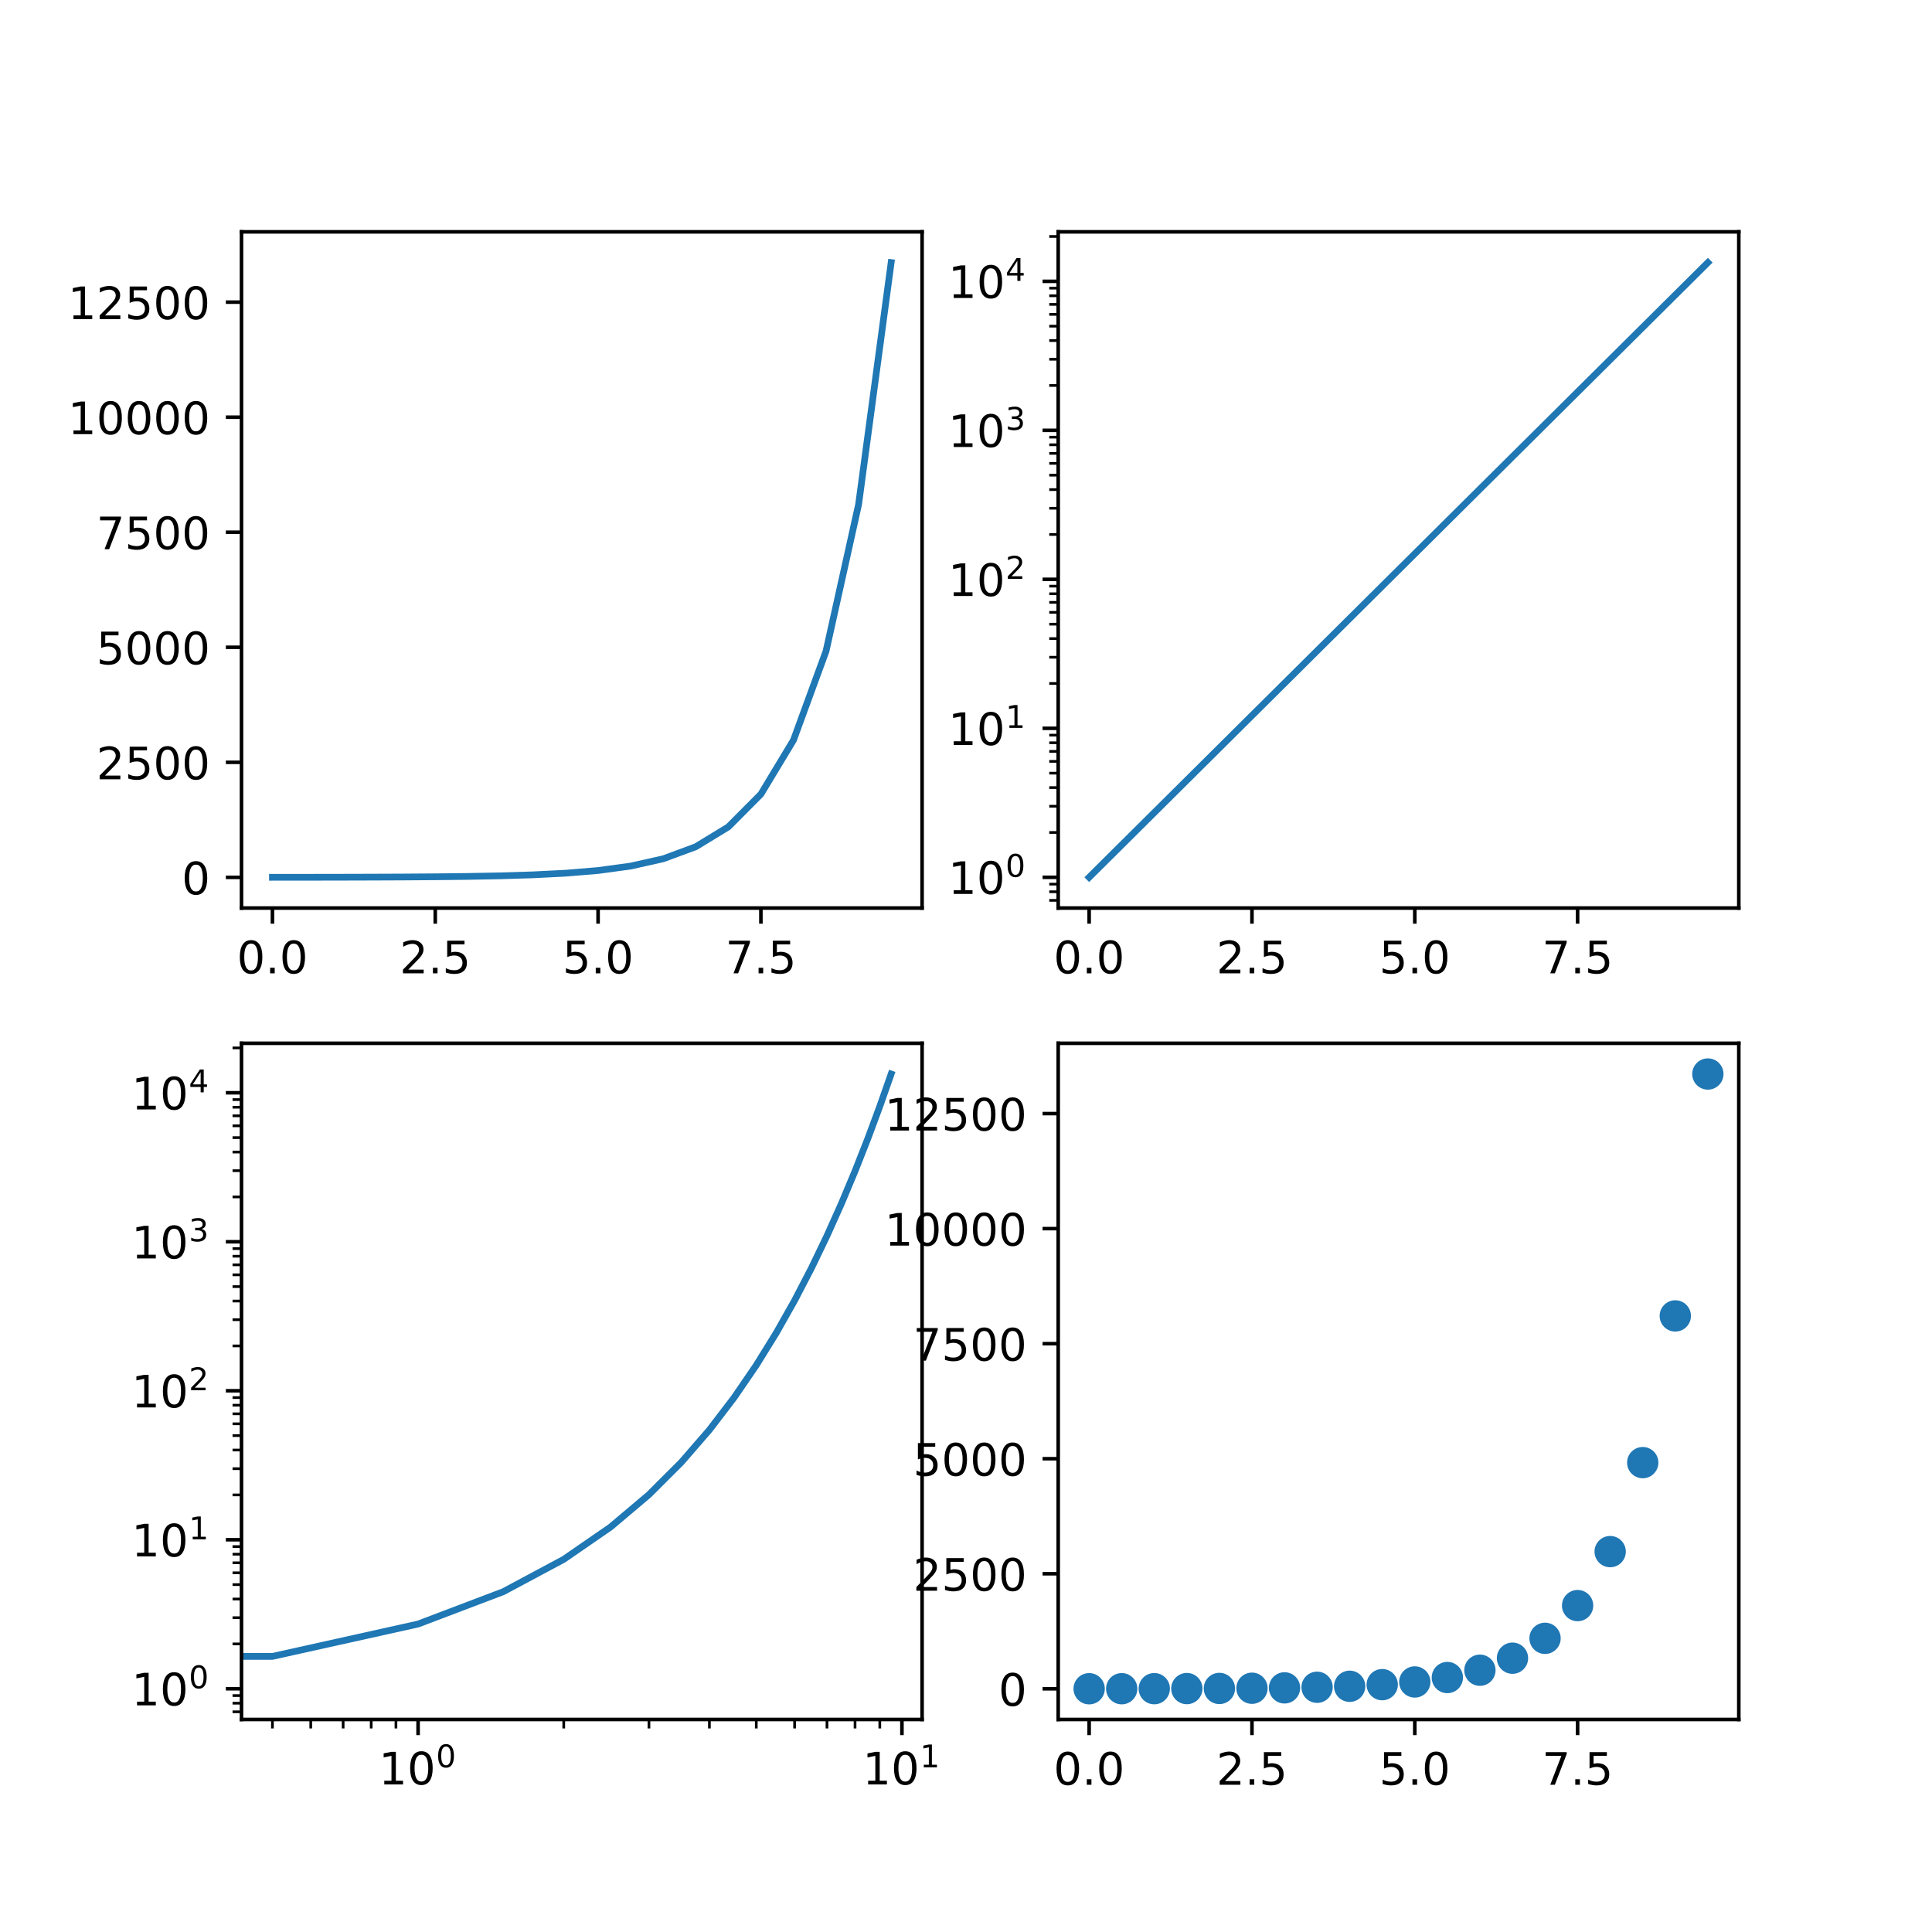 <?xml version="1.0" encoding="utf-8" standalone="no"?>
<!DOCTYPE svg PUBLIC "-//W3C//DTD SVG 1.1//EN"
  "http://www.w3.org/Graphics/SVG/1.1/DTD/svg11.dtd">
<!-- Created with matplotlib (https://matplotlib.org/) -->
<svg height="432pt" version="1.1" viewBox="0 0 432 432" width="432pt" xmlns="http://www.w3.org/2000/svg" xmlns:xlink="http://www.w3.org/1999/xlink">
 <defs>
  <style type="text/css">*{stroke-linecap:butt;stroke-linejoin:round;}</style>
 </defs>
 <g id="figure_1">
  <g id="patch_1">
   <path d="M 0 432 
L 432 432 
L 432 0 
L 0 0 
z
" style="fill:#ffffff;"/>
  </g>
  <g id="axes_1">
   <g id="patch_2">
    <path d="M 54 203.04 
L 206.182 203.04 
L 206.182 51.84 
L 54 51.84 
z
" style="fill:#ffffff;"/>
   </g>
   <g id="matplotlib.axis_1">
    <g id="xtick_1">
     <g id="line2d_1">
      <defs>
       <path d="M 0 0 
L 0 3.5 
" id="mc8e345c197" style="stroke:#000000;stroke-width:0.8;"/>
      </defs>
      <g>
       <use style="stroke:#000000;stroke-width:0.8;" x="60.917" xlink:href="#mc8e345c197" y="203.04"/>
      </g>
     </g>
     <g id="text_1">
      <!-- 0.0 -->
      <g transform="translate(52.966 217.638)scale(0.1 -0.1)">
       <defs>
        <path d="M 31.781 66.406 
Q 24.172 66.406 20.328 58.906 
Q 16.5 51.422 16.5 36.375 
Q 16.5 21.391 20.328 13.891 
Q 24.172 6.391 31.781 6.391 
Q 39.453 6.391 43.281 13.891 
Q 47.125 21.391 47.125 36.375 
Q 47.125 51.422 43.281 58.906 
Q 39.453 66.406 31.781 66.406 
z
M 31.781 74.219 
Q 44.047 74.219 50.516 64.516 
Q 56.984 54.828 56.984 36.375 
Q 56.984 17.969 50.516 8.266 
Q 44.047 -1.422 31.781 -1.422 
Q 19.531 -1.422 13.062 8.266 
Q 6.594 17.969 6.594 36.375 
Q 6.594 54.828 13.062 64.516 
Q 19.531 74.219 31.781 74.219 
z
" id="DejaVuSans-48"/>
        <path d="M 10.688 12.406 
L 21 12.406 
L 21 0 
L 10.688 0 
z
" id="DejaVuSans-46"/>
       </defs>
       <use xlink:href="#DejaVuSans-48"/>
       <use x="63.623" xlink:href="#DejaVuSans-46"/>
       <use x="95.41" xlink:href="#DejaVuSans-48"/>
      </g>
     </g>
    </g>
    <g id="xtick_2">
     <g id="line2d_2">
      <g>
       <use style="stroke:#000000;stroke-width:0.8;" x="97.324" xlink:href="#mc8e345c197" y="203.04"/>
      </g>
     </g>
     <g id="text_2">
      <!-- 2.5 -->
      <g transform="translate(89.373 217.638)scale(0.1 -0.1)">
       <defs>
        <path d="M 19.188 8.297 
L 53.609 8.297 
L 53.609 0 
L 7.328 0 
L 7.328 8.297 
Q 12.938 14.109 22.625 23.891 
Q 32.328 33.688 34.812 36.531 
Q 39.547 41.844 41.422 45.531 
Q 43.312 49.219 43.312 52.781 
Q 43.312 58.594 39.234 62.25 
Q 35.156 65.922 28.609 65.922 
Q 23.969 65.922 18.812 64.312 
Q 13.672 62.703 7.812 59.422 
L 7.812 69.391 
Q 13.766 71.781 18.938 73 
Q 24.125 74.219 28.422 74.219 
Q 39.75 74.219 46.484 68.547 
Q 53.219 62.891 53.219 53.422 
Q 53.219 48.922 51.531 44.891 
Q 49.859 40.875 45.406 35.406 
Q 44.188 33.984 37.641 27.219 
Q 31.109 20.453 19.188 8.297 
z
" id="DejaVuSans-50"/>
        <path d="M 10.797 72.906 
L 49.516 72.906 
L 49.516 64.594 
L 19.828 64.594 
L 19.828 46.734 
Q 21.969 47.469 24.109 47.828 
Q 26.266 48.188 28.422 48.188 
Q 40.625 48.188 47.75 41.5 
Q 54.891 34.812 54.891 23.391 
Q 54.891 11.625 47.562 5.094 
Q 40.234 -1.422 26.906 -1.422 
Q 22.312 -1.422 17.547 -0.641 
Q 12.797 0.141 7.719 1.703 
L 7.719 11.625 
Q 12.109 9.234 16.797 8.062 
Q 21.484 6.891 26.703 6.891 
Q 35.156 6.891 40.078 11.328 
Q 45.016 15.766 45.016 23.391 
Q 45.016 31 40.078 35.438 
Q 35.156 39.891 26.703 39.891 
Q 22.75 39.891 18.812 39.016 
Q 14.891 38.141 10.797 36.281 
z
" id="DejaVuSans-53"/>
       </defs>
       <use xlink:href="#DejaVuSans-50"/>
       <use x="63.623" xlink:href="#DejaVuSans-46"/>
       <use x="95.41" xlink:href="#DejaVuSans-53"/>
      </g>
     </g>
    </g>
    <g id="xtick_3">
     <g id="line2d_3">
      <g>
       <use style="stroke:#000000;stroke-width:0.8;" x="133.732" xlink:href="#mc8e345c197" y="203.04"/>
      </g>
     </g>
     <g id="text_3">
      <!-- 5.0 -->
      <g transform="translate(125.78 217.638)scale(0.1 -0.1)">
       <use xlink:href="#DejaVuSans-53"/>
       <use x="63.623" xlink:href="#DejaVuSans-46"/>
       <use x="95.41" xlink:href="#DejaVuSans-48"/>
      </g>
     </g>
    </g>
    <g id="xtick_4">
     <g id="line2d_4">
      <g>
       <use style="stroke:#000000;stroke-width:0.8;" x="170.139" xlink:href="#mc8e345c197" y="203.04"/>
      </g>
     </g>
     <g id="text_4">
      <!-- 7.5 -->
      <g transform="translate(162.187 217.638)scale(0.1 -0.1)">
       <defs>
        <path d="M 8.203 72.906 
L 55.078 72.906 
L 55.078 68.703 
L 28.609 0 
L 18.312 0 
L 43.219 64.594 
L 8.203 64.594 
z
" id="DejaVuSans-55"/>
       </defs>
       <use xlink:href="#DejaVuSans-55"/>
       <use x="63.623" xlink:href="#DejaVuSans-46"/>
       <use x="95.41" xlink:href="#DejaVuSans-53"/>
      </g>
     </g>
    </g>
   </g>
   <g id="matplotlib.axis_2">
    <g id="ytick_1">
     <g id="line2d_5">
      <defs>
       <path d="M 0 0 
L -3.5 0 
" id="ma09804a16c" style="stroke:#000000;stroke-width:0.8;"/>
      </defs>
      <g>
       <use style="stroke:#000000;stroke-width:0.8;" x="54" xlink:href="#ma09804a16c" y="196.178"/>
      </g>
     </g>
     <g id="text_5">
      <!-- 0 -->
      <g transform="translate(40.638 199.977)scale(0.1 -0.1)">
       <use xlink:href="#DejaVuSans-48"/>
      </g>
     </g>
    </g>
    <g id="ytick_2">
     <g id="line2d_6">
      <g>
       <use style="stroke:#000000;stroke-width:0.8;" x="54" xlink:href="#ma09804a16c" y="170.454"/>
      </g>
     </g>
     <g id="text_6">
      <!-- 2500 -->
      <g transform="translate(21.55 174.253)scale(0.1 -0.1)">
       <use xlink:href="#DejaVuSans-50"/>
       <use x="63.623" xlink:href="#DejaVuSans-53"/>
       <use x="127.246" xlink:href="#DejaVuSans-48"/>
       <use x="190.869" xlink:href="#DejaVuSans-48"/>
      </g>
     </g>
    </g>
    <g id="ytick_3">
     <g id="line2d_7">
      <g>
       <use style="stroke:#000000;stroke-width:0.8;" x="54" xlink:href="#ma09804a16c" y="144.73"/>
      </g>
     </g>
     <g id="text_7">
      <!-- 5000 -->
      <g transform="translate(21.55 148.529)scale(0.1 -0.1)">
       <use xlink:href="#DejaVuSans-53"/>
       <use x="63.623" xlink:href="#DejaVuSans-48"/>
       <use x="127.246" xlink:href="#DejaVuSans-48"/>
       <use x="190.869" xlink:href="#DejaVuSans-48"/>
      </g>
     </g>
    </g>
    <g id="ytick_4">
     <g id="line2d_8">
      <g>
       <use style="stroke:#000000;stroke-width:0.8;" x="54" xlink:href="#ma09804a16c" y="119.006"/>
      </g>
     </g>
     <g id="text_8">
      <!-- 7500 -->
      <g transform="translate(21.55 122.806)scale(0.1 -0.1)">
       <use xlink:href="#DejaVuSans-55"/>
       <use x="63.623" xlink:href="#DejaVuSans-53"/>
       <use x="127.246" xlink:href="#DejaVuSans-48"/>
       <use x="190.869" xlink:href="#DejaVuSans-48"/>
      </g>
     </g>
    </g>
    <g id="ytick_5">
     <g id="line2d_9">
      <g>
       <use style="stroke:#000000;stroke-width:0.8;" x="54" xlink:href="#ma09804a16c" y="93.283"/>
      </g>
     </g>
     <g id="text_9">
      <!-- 10000 -->
      <g transform="translate(15.188 97.082)scale(0.1 -0.1)">
       <defs>
        <path d="M 12.406 8.297 
L 28.516 8.297 
L 28.516 63.922 
L 10.984 60.406 
L 10.984 69.391 
L 28.422 72.906 
L 38.281 72.906 
L 38.281 8.297 
L 54.391 8.297 
L 54.391 0 
L 12.406 0 
z
" id="DejaVuSans-49"/>
       </defs>
       <use xlink:href="#DejaVuSans-49"/>
       <use x="63.623" xlink:href="#DejaVuSans-48"/>
       <use x="127.246" xlink:href="#DejaVuSans-48"/>
       <use x="190.869" xlink:href="#DejaVuSans-48"/>
       <use x="254.492" xlink:href="#DejaVuSans-48"/>
      </g>
     </g>
    </g>
    <g id="ytick_6">
     <g id="line2d_10">
      <g>
       <use style="stroke:#000000;stroke-width:0.8;" x="54" xlink:href="#ma09804a16c" y="67.559"/>
      </g>
     </g>
     <g id="text_10">
      <!-- 12500 -->
      <g transform="translate(15.188 71.358)scale(0.1 -0.1)">
       <use xlink:href="#DejaVuSans-49"/>
       <use x="63.623" xlink:href="#DejaVuSans-50"/>
       <use x="127.246" xlink:href="#DejaVuSans-53"/>
       <use x="190.869" xlink:href="#DejaVuSans-48"/>
       <use x="254.492" xlink:href="#DejaVuSans-48"/>
      </g>
     </g>
    </g>
   </g>
   <g id="line2d_11">
    <path clip-path="url(#pe2dad04ffe)" d="M 60.917 196.167 
L 68.199 196.161 
L 75.48 196.15 
L 82.762 196.131 
L 90.043 196.102 
L 97.324 196.052 
L 104.606 195.971 
L 111.887 195.837 
L 119.169 195.616 
L 126.45 195.251 
L 133.732 194.65 
L 141.013 193.66 
L 148.294 192.026 
L 155.576 189.334 
L 162.857 184.894 
L 170.139 177.574 
L 177.42 165.505 
L 184.702 145.607 
L 191.983 112.801 
L 199.264 58.713 
" style="fill:none;stroke:#1f77b4;stroke-linecap:square;stroke-width:1.5;"/>
   </g>
   <g id="patch_3">
    <path d="M 54 203.04 
L 54 51.84 
" style="fill:none;stroke:#000000;stroke-linecap:square;stroke-linejoin:miter;stroke-width:0.8;"/>
   </g>
   <g id="patch_4">
    <path d="M 206.182 203.04 
L 206.182 51.84 
" style="fill:none;stroke:#000000;stroke-linecap:square;stroke-linejoin:miter;stroke-width:0.8;"/>
   </g>
   <g id="patch_5">
    <path d="M 54 203.04 
L 206.182 203.04 
" style="fill:none;stroke:#000000;stroke-linecap:square;stroke-linejoin:miter;stroke-width:0.8;"/>
   </g>
   <g id="patch_6">
    <path d="M 54 51.84 
L 206.182 51.84 
" style="fill:none;stroke:#000000;stroke-linecap:square;stroke-linejoin:miter;stroke-width:0.8;"/>
   </g>
  </g>
  <g id="axes_2">
   <g id="patch_7">
    <path d="M 236.618 203.04 
L 388.8 203.04 
L 388.8 51.84 
L 236.618 51.84 
z
" style="fill:#ffffff;"/>
   </g>
   <g id="matplotlib.axis_3">
    <g id="xtick_5">
     <g id="line2d_12">
      <g>
       <use style="stroke:#000000;stroke-width:0.8;" x="243.536" xlink:href="#mc8e345c197" y="203.04"/>
      </g>
     </g>
     <g id="text_11">
      <!-- 0.0 -->
      <g transform="translate(235.584 217.638)scale(0.1 -0.1)">
       <use xlink:href="#DejaVuSans-48"/>
       <use x="63.623" xlink:href="#DejaVuSans-46"/>
       <use x="95.41" xlink:href="#DejaVuSans-48"/>
      </g>
     </g>
    </g>
    <g id="xtick_6">
     <g id="line2d_13">
      <g>
       <use style="stroke:#000000;stroke-width:0.8;" x="279.943" xlink:href="#mc8e345c197" y="203.04"/>
      </g>
     </g>
     <g id="text_12">
      <!-- 2.5 -->
      <g transform="translate(271.991 217.638)scale(0.1 -0.1)">
       <use xlink:href="#DejaVuSans-50"/>
       <use x="63.623" xlink:href="#DejaVuSans-46"/>
       <use x="95.41" xlink:href="#DejaVuSans-53"/>
      </g>
     </g>
    </g>
    <g id="xtick_7">
     <g id="line2d_14">
      <g>
       <use style="stroke:#000000;stroke-width:0.8;" x="316.35" xlink:href="#mc8e345c197" y="203.04"/>
      </g>
     </g>
     <g id="text_13">
      <!-- 5.0 -->
      <g transform="translate(308.398 217.638)scale(0.1 -0.1)">
       <use xlink:href="#DejaVuSans-53"/>
       <use x="63.623" xlink:href="#DejaVuSans-46"/>
       <use x="95.41" xlink:href="#DejaVuSans-48"/>
      </g>
     </g>
    </g>
    <g id="xtick_8">
     <g id="line2d_15">
      <g>
       <use style="stroke:#000000;stroke-width:0.8;" x="352.757" xlink:href="#mc8e345c197" y="203.04"/>
      </g>
     </g>
     <g id="text_14">
      <!-- 7.5 -->
      <g transform="translate(344.805 217.638)scale(0.1 -0.1)">
       <use xlink:href="#DejaVuSans-55"/>
       <use x="63.623" xlink:href="#DejaVuSans-46"/>
       <use x="95.41" xlink:href="#DejaVuSans-53"/>
      </g>
     </g>
    </g>
   </g>
   <g id="matplotlib.axis_4">
    <g id="ytick_7">
     <g id="line2d_16">
      <g>
       <use style="stroke:#000000;stroke-width:0.8;" x="236.618" xlink:href="#ma09804a16c" y="196.167"/>
      </g>
     </g>
     <g id="text_15">
      <!-- $\mathdefault{10^{0}}$ -->
      <g transform="translate(212.018 199.966)scale(0.1 -0.1)">
       <use transform="translate(0 0.766)" xlink:href="#DejaVuSans-49"/>
       <use transform="translate(63.623 0.766)" xlink:href="#DejaVuSans-48"/>
       <use transform="translate(128.203 39.047)scale(0.7)" xlink:href="#DejaVuSans-48"/>
      </g>
     </g>
    </g>
    <g id="ytick_8">
     <g id="line2d_17">
      <g>
       <use style="stroke:#000000;stroke-width:0.8;" x="236.618" xlink:href="#ma09804a16c" y="162.851"/>
      </g>
     </g>
     <g id="text_16">
      <!-- $\mathdefault{10^{1}}$ -->
      <g transform="translate(212.018 166.651)scale(0.1 -0.1)">
       <use transform="translate(0 0.684)" xlink:href="#DejaVuSans-49"/>
       <use transform="translate(63.623 0.684)" xlink:href="#DejaVuSans-48"/>
       <use transform="translate(128.203 38.966)scale(0.7)" xlink:href="#DejaVuSans-49"/>
      </g>
     </g>
    </g>
    <g id="ytick_9">
     <g id="line2d_18">
      <g>
       <use style="stroke:#000000;stroke-width:0.8;" x="236.618" xlink:href="#ma09804a16c" y="129.536"/>
      </g>
     </g>
     <g id="text_17">
      <!-- $\mathdefault{10^{2}}$ -->
      <g transform="translate(212.018 133.335)scale(0.1 -0.1)">
       <use transform="translate(0 0.766)" xlink:href="#DejaVuSans-49"/>
       <use transform="translate(63.623 0.766)" xlink:href="#DejaVuSans-48"/>
       <use transform="translate(128.203 39.047)scale(0.7)" xlink:href="#DejaVuSans-50"/>
      </g>
     </g>
    </g>
    <g id="ytick_10">
     <g id="line2d_19">
      <g>
       <use style="stroke:#000000;stroke-width:0.8;" x="236.618" xlink:href="#ma09804a16c" y="96.22"/>
      </g>
     </g>
     <g id="text_18">
      <!-- $\mathdefault{10^{3}}$ -->
      <g transform="translate(212.018 100.019)scale(0.1 -0.1)">
       <defs>
        <path d="M 40.578 39.312 
Q 47.656 37.797 51.625 33 
Q 55.609 28.219 55.609 21.188 
Q 55.609 10.406 48.188 4.484 
Q 40.766 -1.422 27.094 -1.422 
Q 22.516 -1.422 17.656 -0.516 
Q 12.797 0.391 7.625 2.203 
L 7.625 11.719 
Q 11.719 9.328 16.594 8.109 
Q 21.484 6.891 26.812 6.891 
Q 36.078 6.891 40.938 10.547 
Q 45.797 14.203 45.797 21.188 
Q 45.797 27.641 41.281 31.266 
Q 36.766 34.906 28.719 34.906 
L 20.219 34.906 
L 20.219 43.016 
L 29.109 43.016 
Q 36.375 43.016 40.234 45.922 
Q 44.094 48.828 44.094 54.297 
Q 44.094 59.906 40.109 62.906 
Q 36.141 65.922 28.719 65.922 
Q 24.656 65.922 20.016 65.031 
Q 15.375 64.156 9.812 62.312 
L 9.812 71.094 
Q 15.438 72.656 20.344 73.438 
Q 25.25 74.219 29.594 74.219 
Q 40.828 74.219 47.359 69.109 
Q 53.906 64.016 53.906 55.328 
Q 53.906 49.266 50.438 45.094 
Q 46.969 40.922 40.578 39.312 
z
" id="DejaVuSans-51"/>
       </defs>
       <use transform="translate(0 0.766)" xlink:href="#DejaVuSans-49"/>
       <use transform="translate(63.623 0.766)" xlink:href="#DejaVuSans-48"/>
       <use transform="translate(128.203 39.047)scale(0.7)" xlink:href="#DejaVuSans-51"/>
      </g>
     </g>
    </g>
    <g id="ytick_11">
     <g id="line2d_20">
      <g>
       <use style="stroke:#000000;stroke-width:0.8;" x="236.618" xlink:href="#ma09804a16c" y="62.904"/>
      </g>
     </g>
     <g id="text_19">
      <!-- $\mathdefault{10^{4}}$ -->
      <g transform="translate(212.018 66.703)scale(0.1 -0.1)">
       <defs>
        <path d="M 37.797 64.312 
L 12.891 25.391 
L 37.797 25.391 
z
M 35.203 72.906 
L 47.609 72.906 
L 47.609 25.391 
L 58.016 25.391 
L 58.016 17.188 
L 47.609 17.188 
L 47.609 0 
L 37.797 0 
L 37.797 17.188 
L 4.891 17.188 
L 4.891 26.703 
z
" id="DejaVuSans-52"/>
       </defs>
       <use transform="translate(0 0.684)" xlink:href="#DejaVuSans-49"/>
       <use transform="translate(63.623 0.684)" xlink:href="#DejaVuSans-48"/>
       <use transform="translate(128.203 38.966)scale(0.7)" xlink:href="#DejaVuSans-52"/>
      </g>
     </g>
    </g>
    <g id="ytick_12">
     <g id="line2d_21">
      <defs>
       <path d="M 0 0 
L -2 0 
" id="m58f9745319" style="stroke:#000000;stroke-width:0.6;"/>
      </defs>
      <g>
       <use style="stroke:#000000;stroke-width:0.6;" x="236.618" xlink:href="#m58f9745319" y="201.328"/>
      </g>
     </g>
    </g>
    <g id="ytick_13">
     <g id="line2d_22">
      <g>
       <use style="stroke:#000000;stroke-width:0.6;" x="236.618" xlink:href="#m58f9745319" y="199.396"/>
      </g>
     </g>
    </g>
    <g id="ytick_14">
     <g id="line2d_23">
      <g>
       <use style="stroke:#000000;stroke-width:0.6;" x="236.618" xlink:href="#m58f9745319" y="197.692"/>
      </g>
     </g>
    </g>
    <g id="ytick_15">
     <g id="line2d_24">
      <g>
       <use style="stroke:#000000;stroke-width:0.6;" x="236.618" xlink:href="#m58f9745319" y="186.138"/>
      </g>
     </g>
    </g>
    <g id="ytick_16">
     <g id="line2d_25">
      <g>
       <use style="stroke:#000000;stroke-width:0.6;" x="236.618" xlink:href="#m58f9745319" y="180.272"/>
      </g>
     </g>
    </g>
    <g id="ytick_17">
     <g id="line2d_26">
      <g>
       <use style="stroke:#000000;stroke-width:0.6;" x="236.618" xlink:href="#m58f9745319" y="176.109"/>
      </g>
     </g>
    </g>
    <g id="ytick_18">
     <g id="line2d_27">
      <g>
       <use style="stroke:#000000;stroke-width:0.6;" x="236.618" xlink:href="#m58f9745319" y="172.88"/>
      </g>
     </g>
    </g>
    <g id="ytick_19">
     <g id="line2d_28">
      <g>
       <use style="stroke:#000000;stroke-width:0.6;" x="236.618" xlink:href="#m58f9745319" y="170.242"/>
      </g>
     </g>
    </g>
    <g id="ytick_20">
     <g id="line2d_29">
      <g>
       <use style="stroke:#000000;stroke-width:0.6;" x="236.618" xlink:href="#m58f9745319" y="168.012"/>
      </g>
     </g>
    </g>
    <g id="ytick_21">
     <g id="line2d_30">
      <g>
       <use style="stroke:#000000;stroke-width:0.6;" x="236.618" xlink:href="#m58f9745319" y="166.08"/>
      </g>
     </g>
    </g>
    <g id="ytick_22">
     <g id="line2d_31">
      <g>
       <use style="stroke:#000000;stroke-width:0.6;" x="236.618" xlink:href="#m58f9745319" y="164.376"/>
      </g>
     </g>
    </g>
    <g id="ytick_23">
     <g id="line2d_32">
      <g>
       <use style="stroke:#000000;stroke-width:0.6;" x="236.618" xlink:href="#m58f9745319" y="152.822"/>
      </g>
     </g>
    </g>
    <g id="ytick_24">
     <g id="line2d_33">
      <g>
       <use style="stroke:#000000;stroke-width:0.6;" x="236.618" xlink:href="#m58f9745319" y="146.956"/>
      </g>
     </g>
    </g>
    <g id="ytick_25">
     <g id="line2d_34">
      <g>
       <use style="stroke:#000000;stroke-width:0.6;" x="236.618" xlink:href="#m58f9745319" y="142.793"/>
      </g>
     </g>
    </g>
    <g id="ytick_26">
     <g id="line2d_35">
      <g>
       <use style="stroke:#000000;stroke-width:0.6;" x="236.618" xlink:href="#m58f9745319" y="139.565"/>
      </g>
     </g>
    </g>
    <g id="ytick_27">
     <g id="line2d_36">
      <g>
       <use style="stroke:#000000;stroke-width:0.6;" x="236.618" xlink:href="#m58f9745319" y="136.927"/>
      </g>
     </g>
    </g>
    <g id="ytick_28">
     <g id="line2d_37">
      <g>
       <use style="stroke:#000000;stroke-width:0.6;" x="236.618" xlink:href="#m58f9745319" y="134.696"/>
      </g>
     </g>
    </g>
    <g id="ytick_29">
     <g id="line2d_38">
      <g>
       <use style="stroke:#000000;stroke-width:0.6;" x="236.618" xlink:href="#m58f9745319" y="132.764"/>
      </g>
     </g>
    </g>
    <g id="ytick_30">
     <g id="line2d_39">
      <g>
       <use style="stroke:#000000;stroke-width:0.6;" x="236.618" xlink:href="#m58f9745319" y="131.06"/>
      </g>
     </g>
    </g>
    <g id="ytick_31">
     <g id="line2d_40">
      <g>
       <use style="stroke:#000000;stroke-width:0.6;" x="236.618" xlink:href="#m58f9745319" y="119.506"/>
      </g>
     </g>
    </g>
    <g id="ytick_32">
     <g id="line2d_41">
      <g>
       <use style="stroke:#000000;stroke-width:0.6;" x="236.618" xlink:href="#m58f9745319" y="113.64"/>
      </g>
     </g>
    </g>
    <g id="ytick_33">
     <g id="line2d_42">
      <g>
       <use style="stroke:#000000;stroke-width:0.6;" x="236.618" xlink:href="#m58f9745319" y="109.477"/>
      </g>
     </g>
    </g>
    <g id="ytick_34">
     <g id="line2d_43">
      <g>
       <use style="stroke:#000000;stroke-width:0.6;" x="236.618" xlink:href="#m58f9745319" y="106.249"/>
      </g>
     </g>
    </g>
    <g id="ytick_35">
     <g id="line2d_44">
      <g>
       <use style="stroke:#000000;stroke-width:0.6;" x="236.618" xlink:href="#m58f9745319" y="103.611"/>
      </g>
     </g>
    </g>
    <g id="ytick_36">
     <g id="line2d_45">
      <g>
       <use style="stroke:#000000;stroke-width:0.6;" x="236.618" xlink:href="#m58f9745319" y="101.38"/>
      </g>
     </g>
    </g>
    <g id="ytick_37">
     <g id="line2d_46">
      <g>
       <use style="stroke:#000000;stroke-width:0.6;" x="236.618" xlink:href="#m58f9745319" y="99.448"/>
      </g>
     </g>
    </g>
    <g id="ytick_38">
     <g id="line2d_47">
      <g>
       <use style="stroke:#000000;stroke-width:0.6;" x="236.618" xlink:href="#m58f9745319" y="97.744"/>
      </g>
     </g>
    </g>
    <g id="ytick_39">
     <g id="line2d_48">
      <g>
       <use style="stroke:#000000;stroke-width:0.6;" x="236.618" xlink:href="#m58f9745319" y="86.191"/>
      </g>
     </g>
    </g>
    <g id="ytick_40">
     <g id="line2d_49">
      <g>
       <use style="stroke:#000000;stroke-width:0.6;" x="236.618" xlink:href="#m58f9745319" y="80.324"/>
      </g>
     </g>
    </g>
    <g id="ytick_41">
     <g id="line2d_50">
      <g>
       <use style="stroke:#000000;stroke-width:0.6;" x="236.618" xlink:href="#m58f9745319" y="76.162"/>
      </g>
     </g>
    </g>
    <g id="ytick_42">
     <g id="line2d_51">
      <g>
       <use style="stroke:#000000;stroke-width:0.6;" x="236.618" xlink:href="#m58f9745319" y="72.933"/>
      </g>
     </g>
    </g>
    <g id="ytick_43">
     <g id="line2d_52">
      <g>
       <use style="stroke:#000000;stroke-width:0.6;" x="236.618" xlink:href="#m58f9745319" y="70.295"/>
      </g>
     </g>
    </g>
    <g id="ytick_44">
     <g id="line2d_53">
      <g>
       <use style="stroke:#000000;stroke-width:0.6;" x="236.618" xlink:href="#m58f9745319" y="68.064"/>
      </g>
     </g>
    </g>
    <g id="ytick_45">
     <g id="line2d_54">
      <g>
       <use style="stroke:#000000;stroke-width:0.6;" x="236.618" xlink:href="#m58f9745319" y="66.132"/>
      </g>
     </g>
    </g>
    <g id="ytick_46">
     <g id="line2d_55">
      <g>
       <use style="stroke:#000000;stroke-width:0.6;" x="236.618" xlink:href="#m58f9745319" y="64.428"/>
      </g>
     </g>
    </g>
    <g id="ytick_47">
     <g id="line2d_56">
      <g>
       <use style="stroke:#000000;stroke-width:0.6;" x="236.618" xlink:href="#m58f9745319" y="52.875"/>
      </g>
     </g>
    </g>
   </g>
   <g id="line2d_57">
    <path clip-path="url(#p8d6ca2f34b)" d="M 243.536 196.167 
L 250.817 188.933 
L 258.098 181.698 
L 265.38 174.464 
L 272.661 167.229 
L 279.943 159.995 
L 287.224 152.761 
L 294.506 145.526 
L 301.787 138.292 
L 309.068 131.057 
L 316.35 123.823 
L 323.631 116.588 
L 330.913 109.354 
L 338.194 102.119 
L 345.476 94.885 
L 352.757 87.651 
L 360.038 80.416 
L 367.32 73.182 
L 374.601 65.947 
L 381.883 58.713 
" style="fill:none;stroke:#1f77b4;stroke-linecap:square;stroke-width:1.5;"/>
   </g>
   <g id="patch_8">
    <path d="M 236.618 203.04 
L 236.618 51.84 
" style="fill:none;stroke:#000000;stroke-linecap:square;stroke-linejoin:miter;stroke-width:0.8;"/>
   </g>
   <g id="patch_9">
    <path d="M 388.8 203.04 
L 388.8 51.84 
" style="fill:none;stroke:#000000;stroke-linecap:square;stroke-linejoin:miter;stroke-width:0.8;"/>
   </g>
   <g id="patch_10">
    <path d="M 236.618 203.04 
L 388.8 203.04 
" style="fill:none;stroke:#000000;stroke-linecap:square;stroke-linejoin:miter;stroke-width:0.8;"/>
   </g>
   <g id="patch_11">
    <path d="M 236.618 51.84 
L 388.8 51.84 
" style="fill:none;stroke:#000000;stroke-linecap:square;stroke-linejoin:miter;stroke-width:0.8;"/>
   </g>
  </g>
  <g id="axes_3">
   <g id="patch_12">
    <path d="M 54 384.48 
L 206.182 384.48 
L 206.182 233.28 
L 54 233.28 
z
" style="fill:#ffffff;"/>
   </g>
   <g id="matplotlib.axis_5">
    <g id="xtick_9">
     <g id="line2d_58">
      <g>
       <use style="stroke:#000000;stroke-width:0.8;" x="93.485" xlink:href="#mc8e345c197" y="384.48"/>
      </g>
     </g>
     <g id="text_20">
      <!-- $\mathdefault{10^{0}}$ -->
      <g transform="translate(84.685 399.078)scale(0.1 -0.1)">
       <use transform="translate(0 0.766)" xlink:href="#DejaVuSans-49"/>
       <use transform="translate(63.623 0.766)" xlink:href="#DejaVuSans-48"/>
       <use transform="translate(128.203 39.047)scale(0.7)" xlink:href="#DejaVuSans-48"/>
      </g>
     </g>
    </g>
    <g id="xtick_10">
     <g id="line2d_59">
      <g>
       <use style="stroke:#000000;stroke-width:0.8;" x="201.675" xlink:href="#mc8e345c197" y="384.48"/>
      </g>
     </g>
     <g id="text_21">
      <!-- $\mathdefault{10^{1}}$ -->
      <g transform="translate(192.875 399.078)scale(0.1 -0.1)">
       <use transform="translate(0 0.684)" xlink:href="#DejaVuSans-49"/>
       <use transform="translate(63.623 0.684)" xlink:href="#DejaVuSans-48"/>
       <use transform="translate(128.203 38.966)scale(0.7)" xlink:href="#DejaVuSans-49"/>
      </g>
     </g>
    </g>
    <g id="xtick_11">
     <g id="line2d_60">
      <defs>
       <path d="M 0 0 
L 0 2 
" id="m8cd9d436b9" style="stroke:#000000;stroke-width:0.6;"/>
      </defs>
      <g>
       <use style="stroke:#000000;stroke-width:0.6;" x="60.917" xlink:href="#m8cd9d436b9" y="384.48"/>
      </g>
     </g>
    </g>
    <g id="xtick_12">
     <g id="line2d_61">
      <g>
       <use style="stroke:#000000;stroke-width:0.6;" x="69.484" xlink:href="#m8cd9d436b9" y="384.48"/>
      </g>
     </g>
    </g>
    <g id="xtick_13">
     <g id="line2d_62">
      <g>
       <use style="stroke:#000000;stroke-width:0.6;" x="76.727" xlink:href="#m8cd9d436b9" y="384.48"/>
      </g>
     </g>
    </g>
    <g id="xtick_14">
     <g id="line2d_63">
      <g>
       <use style="stroke:#000000;stroke-width:0.6;" x="83.001" xlink:href="#m8cd9d436b9" y="384.48"/>
      </g>
     </g>
    </g>
    <g id="xtick_15">
     <g id="line2d_64">
      <g>
       <use style="stroke:#000000;stroke-width:0.6;" x="88.535" xlink:href="#m8cd9d436b9" y="384.48"/>
      </g>
     </g>
    </g>
    <g id="xtick_16">
     <g id="line2d_65">
      <g>
       <use style="stroke:#000000;stroke-width:0.6;" x="126.054" xlink:href="#m8cd9d436b9" y="384.48"/>
      </g>
     </g>
    </g>
    <g id="xtick_17">
     <g id="line2d_66">
      <g>
       <use style="stroke:#000000;stroke-width:0.6;" x="145.105" xlink:href="#m8cd9d436b9" y="384.48"/>
      </g>
     </g>
    </g>
    <g id="xtick_18">
     <g id="line2d_67">
      <g>
       <use style="stroke:#000000;stroke-width:0.6;" x="158.622" xlink:href="#m8cd9d436b9" y="384.48"/>
      </g>
     </g>
    </g>
    <g id="xtick_19">
     <g id="line2d_68">
      <g>
       <use style="stroke:#000000;stroke-width:0.6;" x="169.106" xlink:href="#m8cd9d436b9" y="384.48"/>
      </g>
     </g>
    </g>
    <g id="xtick_20">
     <g id="line2d_69">
      <g>
       <use style="stroke:#000000;stroke-width:0.6;" x="177.673" xlink:href="#m8cd9d436b9" y="384.48"/>
      </g>
     </g>
    </g>
    <g id="xtick_21">
     <g id="line2d_70">
      <g>
       <use style="stroke:#000000;stroke-width:0.6;" x="184.916" xlink:href="#m8cd9d436b9" y="384.48"/>
      </g>
     </g>
    </g>
    <g id="xtick_22">
     <g id="line2d_71">
      <g>
       <use style="stroke:#000000;stroke-width:0.6;" x="191.19" xlink:href="#m8cd9d436b9" y="384.48"/>
      </g>
     </g>
    </g>
    <g id="xtick_23">
     <g id="line2d_72">
      <g>
       <use style="stroke:#000000;stroke-width:0.6;" x="196.724" xlink:href="#m8cd9d436b9" y="384.48"/>
      </g>
     </g>
    </g>
   </g>
   <g id="matplotlib.axis_6">
    <g id="ytick_48">
     <g id="line2d_73">
      <g>
       <use style="stroke:#000000;stroke-width:0.8;" x="54" xlink:href="#ma09804a16c" y="377.607"/>
      </g>
     </g>
     <g id="text_22">
      <!-- $\mathdefault{10^{0}}$ -->
      <g transform="translate(29.4 381.406)scale(0.1 -0.1)">
       <use transform="translate(0 0.766)" xlink:href="#DejaVuSans-49"/>
       <use transform="translate(63.623 0.766)" xlink:href="#DejaVuSans-48"/>
       <use transform="translate(128.203 39.047)scale(0.7)" xlink:href="#DejaVuSans-48"/>
      </g>
     </g>
    </g>
    <g id="ytick_49">
     <g id="line2d_74">
      <g>
       <use style="stroke:#000000;stroke-width:0.8;" x="54" xlink:href="#ma09804a16c" y="344.291"/>
      </g>
     </g>
     <g id="text_23">
      <!-- $\mathdefault{10^{1}}$ -->
      <g transform="translate(29.4 348.091)scale(0.1 -0.1)">
       <use transform="translate(0 0.684)" xlink:href="#DejaVuSans-49"/>
       <use transform="translate(63.623 0.684)" xlink:href="#DejaVuSans-48"/>
       <use transform="translate(128.203 38.966)scale(0.7)" xlink:href="#DejaVuSans-49"/>
      </g>
     </g>
    </g>
    <g id="ytick_50">
     <g id="line2d_75">
      <g>
       <use style="stroke:#000000;stroke-width:0.8;" x="54" xlink:href="#ma09804a16c" y="310.976"/>
      </g>
     </g>
     <g id="text_24">
      <!-- $\mathdefault{10^{2}}$ -->
      <g transform="translate(29.4 314.775)scale(0.1 -0.1)">
       <use transform="translate(0 0.766)" xlink:href="#DejaVuSans-49"/>
       <use transform="translate(63.623 0.766)" xlink:href="#DejaVuSans-48"/>
       <use transform="translate(128.203 39.047)scale(0.7)" xlink:href="#DejaVuSans-50"/>
      </g>
     </g>
    </g>
    <g id="ytick_51">
     <g id="line2d_76">
      <g>
       <use style="stroke:#000000;stroke-width:0.8;" x="54" xlink:href="#ma09804a16c" y="277.66"/>
      </g>
     </g>
     <g id="text_25">
      <!-- $\mathdefault{10^{3}}$ -->
      <g transform="translate(29.4 281.459)scale(0.1 -0.1)">
       <use transform="translate(0 0.766)" xlink:href="#DejaVuSans-49"/>
       <use transform="translate(63.623 0.766)" xlink:href="#DejaVuSans-48"/>
       <use transform="translate(128.203 39.047)scale(0.7)" xlink:href="#DejaVuSans-51"/>
      </g>
     </g>
    </g>
    <g id="ytick_52">
     <g id="line2d_77">
      <g>
       <use style="stroke:#000000;stroke-width:0.8;" x="54" xlink:href="#ma09804a16c" y="244.344"/>
      </g>
     </g>
     <g id="text_26">
      <!-- $\mathdefault{10^{4}}$ -->
      <g transform="translate(29.4 248.143)scale(0.1 -0.1)">
       <use transform="translate(0 0.684)" xlink:href="#DejaVuSans-49"/>
       <use transform="translate(63.623 0.684)" xlink:href="#DejaVuSans-48"/>
       <use transform="translate(128.203 38.966)scale(0.7)" xlink:href="#DejaVuSans-52"/>
      </g>
     </g>
    </g>
    <g id="ytick_53">
     <g id="line2d_78">
      <g>
       <use style="stroke:#000000;stroke-width:0.6;" x="54" xlink:href="#m58f9745319" y="382.768"/>
      </g>
     </g>
    </g>
    <g id="ytick_54">
     <g id="line2d_79">
      <g>
       <use style="stroke:#000000;stroke-width:0.6;" x="54" xlink:href="#m58f9745319" y="380.836"/>
      </g>
     </g>
    </g>
    <g id="ytick_55">
     <g id="line2d_80">
      <g>
       <use style="stroke:#000000;stroke-width:0.6;" x="54" xlink:href="#m58f9745319" y="379.132"/>
      </g>
     </g>
    </g>
    <g id="ytick_56">
     <g id="line2d_81">
      <g>
       <use style="stroke:#000000;stroke-width:0.6;" x="54" xlink:href="#m58f9745319" y="367.578"/>
      </g>
     </g>
    </g>
    <g id="ytick_57">
     <g id="line2d_82">
      <g>
       <use style="stroke:#000000;stroke-width:0.6;" x="54" xlink:href="#m58f9745319" y="361.712"/>
      </g>
     </g>
    </g>
    <g id="ytick_58">
     <g id="line2d_83">
      <g>
       <use style="stroke:#000000;stroke-width:0.6;" x="54" xlink:href="#m58f9745319" y="357.549"/>
      </g>
     </g>
    </g>
    <g id="ytick_59">
     <g id="line2d_84">
      <g>
       <use style="stroke:#000000;stroke-width:0.6;" x="54" xlink:href="#m58f9745319" y="354.32"/>
      </g>
     </g>
    </g>
    <g id="ytick_60">
     <g id="line2d_85">
      <g>
       <use style="stroke:#000000;stroke-width:0.6;" x="54" xlink:href="#m58f9745319" y="351.682"/>
      </g>
     </g>
    </g>
    <g id="ytick_61">
     <g id="line2d_86">
      <g>
       <use style="stroke:#000000;stroke-width:0.6;" x="54" xlink:href="#m58f9745319" y="349.452"/>
      </g>
     </g>
    </g>
    <g id="ytick_62">
     <g id="line2d_87">
      <g>
       <use style="stroke:#000000;stroke-width:0.6;" x="54" xlink:href="#m58f9745319" y="347.52"/>
      </g>
     </g>
    </g>
    <g id="ytick_63">
     <g id="line2d_88">
      <g>
       <use style="stroke:#000000;stroke-width:0.6;" x="54" xlink:href="#m58f9745319" y="345.816"/>
      </g>
     </g>
    </g>
    <g id="ytick_64">
     <g id="line2d_89">
      <g>
       <use style="stroke:#000000;stroke-width:0.6;" x="54" xlink:href="#m58f9745319" y="334.262"/>
      </g>
     </g>
    </g>
    <g id="ytick_65">
     <g id="line2d_90">
      <g>
       <use style="stroke:#000000;stroke-width:0.6;" x="54" xlink:href="#m58f9745319" y="328.396"/>
      </g>
     </g>
    </g>
    <g id="ytick_66">
     <g id="line2d_91">
      <g>
       <use style="stroke:#000000;stroke-width:0.6;" x="54" xlink:href="#m58f9745319" y="324.233"/>
      </g>
     </g>
    </g>
    <g id="ytick_67">
     <g id="line2d_92">
      <g>
       <use style="stroke:#000000;stroke-width:0.6;" x="54" xlink:href="#m58f9745319" y="321.005"/>
      </g>
     </g>
    </g>
    <g id="ytick_68">
     <g id="line2d_93">
      <g>
       <use style="stroke:#000000;stroke-width:0.6;" x="54" xlink:href="#m58f9745319" y="318.367"/>
      </g>
     </g>
    </g>
    <g id="ytick_69">
     <g id="line2d_94">
      <g>
       <use style="stroke:#000000;stroke-width:0.6;" x="54" xlink:href="#m58f9745319" y="316.136"/>
      </g>
     </g>
    </g>
    <g id="ytick_70">
     <g id="line2d_95">
      <g>
       <use style="stroke:#000000;stroke-width:0.6;" x="54" xlink:href="#m58f9745319" y="314.204"/>
      </g>
     </g>
    </g>
    <g id="ytick_71">
     <g id="line2d_96">
      <g>
       <use style="stroke:#000000;stroke-width:0.6;" x="54" xlink:href="#m58f9745319" y="312.5"/>
      </g>
     </g>
    </g>
    <g id="ytick_72">
     <g id="line2d_97">
      <g>
       <use style="stroke:#000000;stroke-width:0.6;" x="54" xlink:href="#m58f9745319" y="300.946"/>
      </g>
     </g>
    </g>
    <g id="ytick_73">
     <g id="line2d_98">
      <g>
       <use style="stroke:#000000;stroke-width:0.6;" x="54" xlink:href="#m58f9745319" y="295.08"/>
      </g>
     </g>
    </g>
    <g id="ytick_74">
     <g id="line2d_99">
      <g>
       <use style="stroke:#000000;stroke-width:0.6;" x="54" xlink:href="#m58f9745319" y="290.917"/>
      </g>
     </g>
    </g>
    <g id="ytick_75">
     <g id="line2d_100">
      <g>
       <use style="stroke:#000000;stroke-width:0.6;" x="54" xlink:href="#m58f9745319" y="287.689"/>
      </g>
     </g>
    </g>
    <g id="ytick_76">
     <g id="line2d_101">
      <g>
       <use style="stroke:#000000;stroke-width:0.6;" x="54" xlink:href="#m58f9745319" y="285.051"/>
      </g>
     </g>
    </g>
    <g id="ytick_77">
     <g id="line2d_102">
      <g>
       <use style="stroke:#000000;stroke-width:0.6;" x="54" xlink:href="#m58f9745319" y="282.82"/>
      </g>
     </g>
    </g>
    <g id="ytick_78">
     <g id="line2d_103">
      <g>
       <use style="stroke:#000000;stroke-width:0.6;" x="54" xlink:href="#m58f9745319" y="280.888"/>
      </g>
     </g>
    </g>
    <g id="ytick_79">
     <g id="line2d_104">
      <g>
       <use style="stroke:#000000;stroke-width:0.6;" x="54" xlink:href="#m58f9745319" y="279.184"/>
      </g>
     </g>
    </g>
    <g id="ytick_80">
     <g id="line2d_105">
      <g>
       <use style="stroke:#000000;stroke-width:0.6;" x="54" xlink:href="#m58f9745319" y="267.631"/>
      </g>
     </g>
    </g>
    <g id="ytick_81">
     <g id="line2d_106">
      <g>
       <use style="stroke:#000000;stroke-width:0.6;" x="54" xlink:href="#m58f9745319" y="261.764"/>
      </g>
     </g>
    </g>
    <g id="ytick_82">
     <g id="line2d_107">
      <g>
       <use style="stroke:#000000;stroke-width:0.6;" x="54" xlink:href="#m58f9745319" y="257.602"/>
      </g>
     </g>
    </g>
    <g id="ytick_83">
     <g id="line2d_108">
      <g>
       <use style="stroke:#000000;stroke-width:0.6;" x="54" xlink:href="#m58f9745319" y="254.373"/>
      </g>
     </g>
    </g>
    <g id="ytick_84">
     <g id="line2d_109">
      <g>
       <use style="stroke:#000000;stroke-width:0.6;" x="54" xlink:href="#m58f9745319" y="251.735"/>
      </g>
     </g>
    </g>
    <g id="ytick_85">
     <g id="line2d_110">
      <g>
       <use style="stroke:#000000;stroke-width:0.6;" x="54" xlink:href="#m58f9745319" y="249.504"/>
      </g>
     </g>
    </g>
    <g id="ytick_86">
     <g id="line2d_111">
      <g>
       <use style="stroke:#000000;stroke-width:0.6;" x="54" xlink:href="#m58f9745319" y="247.572"/>
      </g>
     </g>
    </g>
    <g id="ytick_87">
     <g id="line2d_112">
      <g>
       <use style="stroke:#000000;stroke-width:0.6;" x="54" xlink:href="#m58f9745319" y="245.868"/>
      </g>
     </g>
    </g>
    <g id="ytick_88">
     <g id="line2d_113">
      <g>
       <use style="stroke:#000000;stroke-width:0.6;" x="54" xlink:href="#m58f9745319" y="234.315"/>
      </g>
     </g>
    </g>
   </g>
   <g id="line2d_114">
    <path clip-path="url(#p405097e996)" d="M -1 370.377 
L 60.917 370.373 
L 93.485 363.138 
L 112.537 355.904 
L 126.054 348.669 
L 136.538 341.435 
L 145.105 334.201 
L 152.348 326.966 
L 158.622 319.732 
L 164.156 312.497 
L 169.106 305.263 
L 173.585 298.028 
L 177.673 290.794 
L 181.434 283.559 
L 184.916 276.325 
L 188.158 269.091 
L 191.19 261.856 
L 194.038 254.622 
L 196.724 247.387 
L 199.264 240.153 
" style="fill:none;stroke:#1f77b4;stroke-linecap:square;stroke-width:1.5;"/>
   </g>
   <g id="patch_13">
    <path d="M 54 384.48 
L 54 233.28 
" style="fill:none;stroke:#000000;stroke-linecap:square;stroke-linejoin:miter;stroke-width:0.8;"/>
   </g>
   <g id="patch_14">
    <path d="M 206.182 384.48 
L 206.182 233.28 
" style="fill:none;stroke:#000000;stroke-linecap:square;stroke-linejoin:miter;stroke-width:0.8;"/>
   </g>
   <g id="patch_15">
    <path d="M 54 384.48 
L 206.182 384.48 
" style="fill:none;stroke:#000000;stroke-linecap:square;stroke-linejoin:miter;stroke-width:0.8;"/>
   </g>
   <g id="patch_16">
    <path d="M 54 233.28 
L 206.182 233.28 
" style="fill:none;stroke:#000000;stroke-linecap:square;stroke-linejoin:miter;stroke-width:0.8;"/>
   </g>
  </g>
  <g id="axes_4">
   <g id="patch_17">
    <path d="M 236.618 384.48 
L 388.8 384.48 
L 388.8 233.28 
L 236.618 233.28 
z
" style="fill:#ffffff;"/>
   </g>
   <g id="PathCollection_1">
    <defs>
     <path d="M 0 3 
C 0.796 3 1.559 2.684 2.121 2.121 
C 2.684 1.559 3 0.796 3 0 
C 3 -0.796 2.684 -1.559 2.121 -2.121 
C 1.559 -2.684 0.796 -3 0 -3 
C -0.796 -3 -1.559 -2.684 -2.121 -2.121 
C -2.684 -1.559 -3 -0.796 -3 0 
C -3 0.796 -2.684 1.559 -2.121 2.121 
C -1.559 2.684 -0.796 3 0 3 
z
" id="m2ff7e17ef8" style="stroke:#1f77b4;"/>
    </defs>
    <g clip-path="url(#p18100b3708)">
     <use style="fill:#1f77b4;stroke:#1f77b4;" x="243.536" xlink:href="#m2ff7e17ef8" y="377.607"/>
     <use style="fill:#1f77b4;stroke:#1f77b4;" x="250.817" xlink:href="#m2ff7e17ef8" y="377.601"/>
     <use style="fill:#1f77b4;stroke:#1f77b4;" x="258.098" xlink:href="#m2ff7e17ef8" y="377.59"/>
     <use style="fill:#1f77b4;stroke:#1f77b4;" x="265.38" xlink:href="#m2ff7e17ef8" y="377.571"/>
     <use style="fill:#1f77b4;stroke:#1f77b4;" x="272.661" xlink:href="#m2ff7e17ef8" y="377.542"/>
     <use style="fill:#1f77b4;stroke:#1f77b4;" x="279.943" xlink:href="#m2ff7e17ef8" y="377.492"/>
     <use style="fill:#1f77b4;stroke:#1f77b4;" x="287.224" xlink:href="#m2ff7e17ef8" y="377.411"/>
     <use style="fill:#1f77b4;stroke:#1f77b4;" x="294.506" xlink:href="#m2ff7e17ef8" y="377.277"/>
     <use style="fill:#1f77b4;stroke:#1f77b4;" x="301.787" xlink:href="#m2ff7e17ef8" y="377.056"/>
     <use style="fill:#1f77b4;stroke:#1f77b4;" x="309.068" xlink:href="#m2ff7e17ef8" y="376.691"/>
     <use style="fill:#1f77b4;stroke:#1f77b4;" x="316.35" xlink:href="#m2ff7e17ef8" y="376.09"/>
     <use style="fill:#1f77b4;stroke:#1f77b4;" x="323.631" xlink:href="#m2ff7e17ef8" y="375.1"/>
     <use style="fill:#1f77b4;stroke:#1f77b4;" x="330.913" xlink:href="#m2ff7e17ef8" y="373.466"/>
     <use style="fill:#1f77b4;stroke:#1f77b4;" x="338.194" xlink:href="#m2ff7e17ef8" y="370.774"/>
     <use style="fill:#1f77b4;stroke:#1f77b4;" x="345.476" xlink:href="#m2ff7e17ef8" y="366.334"/>
     <use style="fill:#1f77b4;stroke:#1f77b4;" x="352.757" xlink:href="#m2ff7e17ef8" y="359.014"/>
     <use style="fill:#1f77b4;stroke:#1f77b4;" x="360.038" xlink:href="#m2ff7e17ef8" y="346.945"/>
     <use style="fill:#1f77b4;stroke:#1f77b4;" x="367.32" xlink:href="#m2ff7e17ef8" y="327.047"/>
     <use style="fill:#1f77b4;stroke:#1f77b4;" x="374.601" xlink:href="#m2ff7e17ef8" y="294.241"/>
     <use style="fill:#1f77b4;stroke:#1f77b4;" x="381.883" xlink:href="#m2ff7e17ef8" y="240.153"/>
    </g>
   </g>
   <g id="matplotlib.axis_7">
    <g id="xtick_24">
     <g id="line2d_115">
      <g>
       <use style="stroke:#000000;stroke-width:0.8;" x="243.536" xlink:href="#mc8e345c197" y="384.48"/>
      </g>
     </g>
     <g id="text_27">
      <!-- 0.0 -->
      <g transform="translate(235.584 399.078)scale(0.1 -0.1)">
       <use xlink:href="#DejaVuSans-48"/>
       <use x="63.623" xlink:href="#DejaVuSans-46"/>
       <use x="95.41" xlink:href="#DejaVuSans-48"/>
      </g>
     </g>
    </g>
    <g id="xtick_25">
     <g id="line2d_116">
      <g>
       <use style="stroke:#000000;stroke-width:0.8;" x="279.943" xlink:href="#mc8e345c197" y="384.48"/>
      </g>
     </g>
     <g id="text_28">
      <!-- 2.5 -->
      <g transform="translate(271.991 399.078)scale(0.1 -0.1)">
       <use xlink:href="#DejaVuSans-50"/>
       <use x="63.623" xlink:href="#DejaVuSans-46"/>
       <use x="95.41" xlink:href="#DejaVuSans-53"/>
      </g>
     </g>
    </g>
    <g id="xtick_26">
     <g id="line2d_117">
      <g>
       <use style="stroke:#000000;stroke-width:0.8;" x="316.35" xlink:href="#mc8e345c197" y="384.48"/>
      </g>
     </g>
     <g id="text_29">
      <!-- 5.0 -->
      <g transform="translate(308.398 399.078)scale(0.1 -0.1)">
       <use xlink:href="#DejaVuSans-53"/>
       <use x="63.623" xlink:href="#DejaVuSans-46"/>
       <use x="95.41" xlink:href="#DejaVuSans-48"/>
      </g>
     </g>
    </g>
    <g id="xtick_27">
     <g id="line2d_118">
      <g>
       <use style="stroke:#000000;stroke-width:0.8;" x="352.757" xlink:href="#mc8e345c197" y="384.48"/>
      </g>
     </g>
     <g id="text_30">
      <!-- 7.5 -->
      <g transform="translate(344.805 399.078)scale(0.1 -0.1)">
       <use xlink:href="#DejaVuSans-55"/>
       <use x="63.623" xlink:href="#DejaVuSans-46"/>
       <use x="95.41" xlink:href="#DejaVuSans-53"/>
      </g>
     </g>
    </g>
   </g>
   <g id="matplotlib.axis_8">
    <g id="ytick_89">
     <g id="line2d_119">
      <g>
       <use style="stroke:#000000;stroke-width:0.8;" x="236.618" xlink:href="#ma09804a16c" y="377.618"/>
      </g>
     </g>
     <g id="text_31">
      <!-- 0 -->
      <g transform="translate(223.256 381.417)scale(0.1 -0.1)">
       <use xlink:href="#DejaVuSans-48"/>
      </g>
     </g>
    </g>
    <g id="ytick_90">
     <g id="line2d_120">
      <g>
       <use style="stroke:#000000;stroke-width:0.8;" x="236.618" xlink:href="#ma09804a16c" y="351.894"/>
      </g>
     </g>
     <g id="text_32">
      <!-- 2500 -->
      <g transform="translate(204.168 355.693)scale(0.1 -0.1)">
       <use xlink:href="#DejaVuSans-50"/>
       <use x="63.623" xlink:href="#DejaVuSans-53"/>
       <use x="127.246" xlink:href="#DejaVuSans-48"/>
       <use x="190.869" xlink:href="#DejaVuSans-48"/>
      </g>
     </g>
    </g>
    <g id="ytick_91">
     <g id="line2d_121">
      <g>
       <use style="stroke:#000000;stroke-width:0.8;" x="236.618" xlink:href="#ma09804a16c" y="326.17"/>
      </g>
     </g>
     <g id="text_33">
      <!-- 5000 -->
      <g transform="translate(204.168 329.969)scale(0.1 -0.1)">
       <use xlink:href="#DejaVuSans-53"/>
       <use x="63.623" xlink:href="#DejaVuSans-48"/>
       <use x="127.246" xlink:href="#DejaVuSans-48"/>
       <use x="190.869" xlink:href="#DejaVuSans-48"/>
      </g>
     </g>
    </g>
    <g id="ytick_92">
     <g id="line2d_122">
      <g>
       <use style="stroke:#000000;stroke-width:0.8;" x="236.618" xlink:href="#ma09804a16c" y="300.446"/>
      </g>
     </g>
     <g id="text_34">
      <!-- 7500 -->
      <g transform="translate(204.168 304.246)scale(0.1 -0.1)">
       <use xlink:href="#DejaVuSans-55"/>
       <use x="63.623" xlink:href="#DejaVuSans-53"/>
       <use x="127.246" xlink:href="#DejaVuSans-48"/>
       <use x="190.869" xlink:href="#DejaVuSans-48"/>
      </g>
     </g>
    </g>
    <g id="ytick_93">
     <g id="line2d_123">
      <g>
       <use style="stroke:#000000;stroke-width:0.8;" x="236.618" xlink:href="#ma09804a16c" y="274.723"/>
      </g>
     </g>
     <g id="text_35">
      <!-- 10000 -->
      <g transform="translate(197.806 278.522)scale(0.1 -0.1)">
       <use xlink:href="#DejaVuSans-49"/>
       <use x="63.623" xlink:href="#DejaVuSans-48"/>
       <use x="127.246" xlink:href="#DejaVuSans-48"/>
       <use x="190.869" xlink:href="#DejaVuSans-48"/>
       <use x="254.492" xlink:href="#DejaVuSans-48"/>
      </g>
     </g>
    </g>
    <g id="ytick_94">
     <g id="line2d_124">
      <g>
       <use style="stroke:#000000;stroke-width:0.8;" x="236.618" xlink:href="#ma09804a16c" y="248.999"/>
      </g>
     </g>
     <g id="text_36">
      <!-- 12500 -->
      <g transform="translate(197.806 252.798)scale(0.1 -0.1)">
       <use xlink:href="#DejaVuSans-49"/>
       <use x="63.623" xlink:href="#DejaVuSans-50"/>
       <use x="127.246" xlink:href="#DejaVuSans-53"/>
       <use x="190.869" xlink:href="#DejaVuSans-48"/>
       <use x="254.492" xlink:href="#DejaVuSans-48"/>
      </g>
     </g>
    </g>
   </g>
   <g id="patch_18">
    <path d="M 236.618 384.48 
L 236.618 233.28 
" style="fill:none;stroke:#000000;stroke-linecap:square;stroke-linejoin:miter;stroke-width:0.8;"/>
   </g>
   <g id="patch_19">
    <path d="M 388.8 384.48 
L 388.8 233.28 
" style="fill:none;stroke:#000000;stroke-linecap:square;stroke-linejoin:miter;stroke-width:0.8;"/>
   </g>
   <g id="patch_20">
    <path d="M 236.618 384.48 
L 388.8 384.48 
" style="fill:none;stroke:#000000;stroke-linecap:square;stroke-linejoin:miter;stroke-width:0.8;"/>
   </g>
   <g id="patch_21">
    <path d="M 236.618 233.28 
L 388.8 233.28 
" style="fill:none;stroke:#000000;stroke-linecap:square;stroke-linejoin:miter;stroke-width:0.8;"/>
   </g>
  </g>
 </g>
 <defs>
  <clipPath id="pe2dad04ffe">
   <rect height="151.2" width="152.182" x="54" y="51.84"/>
  </clipPath>
  <clipPath id="p8d6ca2f34b">
   <rect height="151.2" width="152.182" x="236.618" y="51.84"/>
  </clipPath>
  <clipPath id="p405097e996">
   <rect height="151.2" width="152.182" x="54" y="233.28"/>
  </clipPath>
  <clipPath id="p18100b3708">
   <rect height="151.2" width="152.182" x="236.618" y="233.28"/>
  </clipPath>
 </defs>
</svg>

